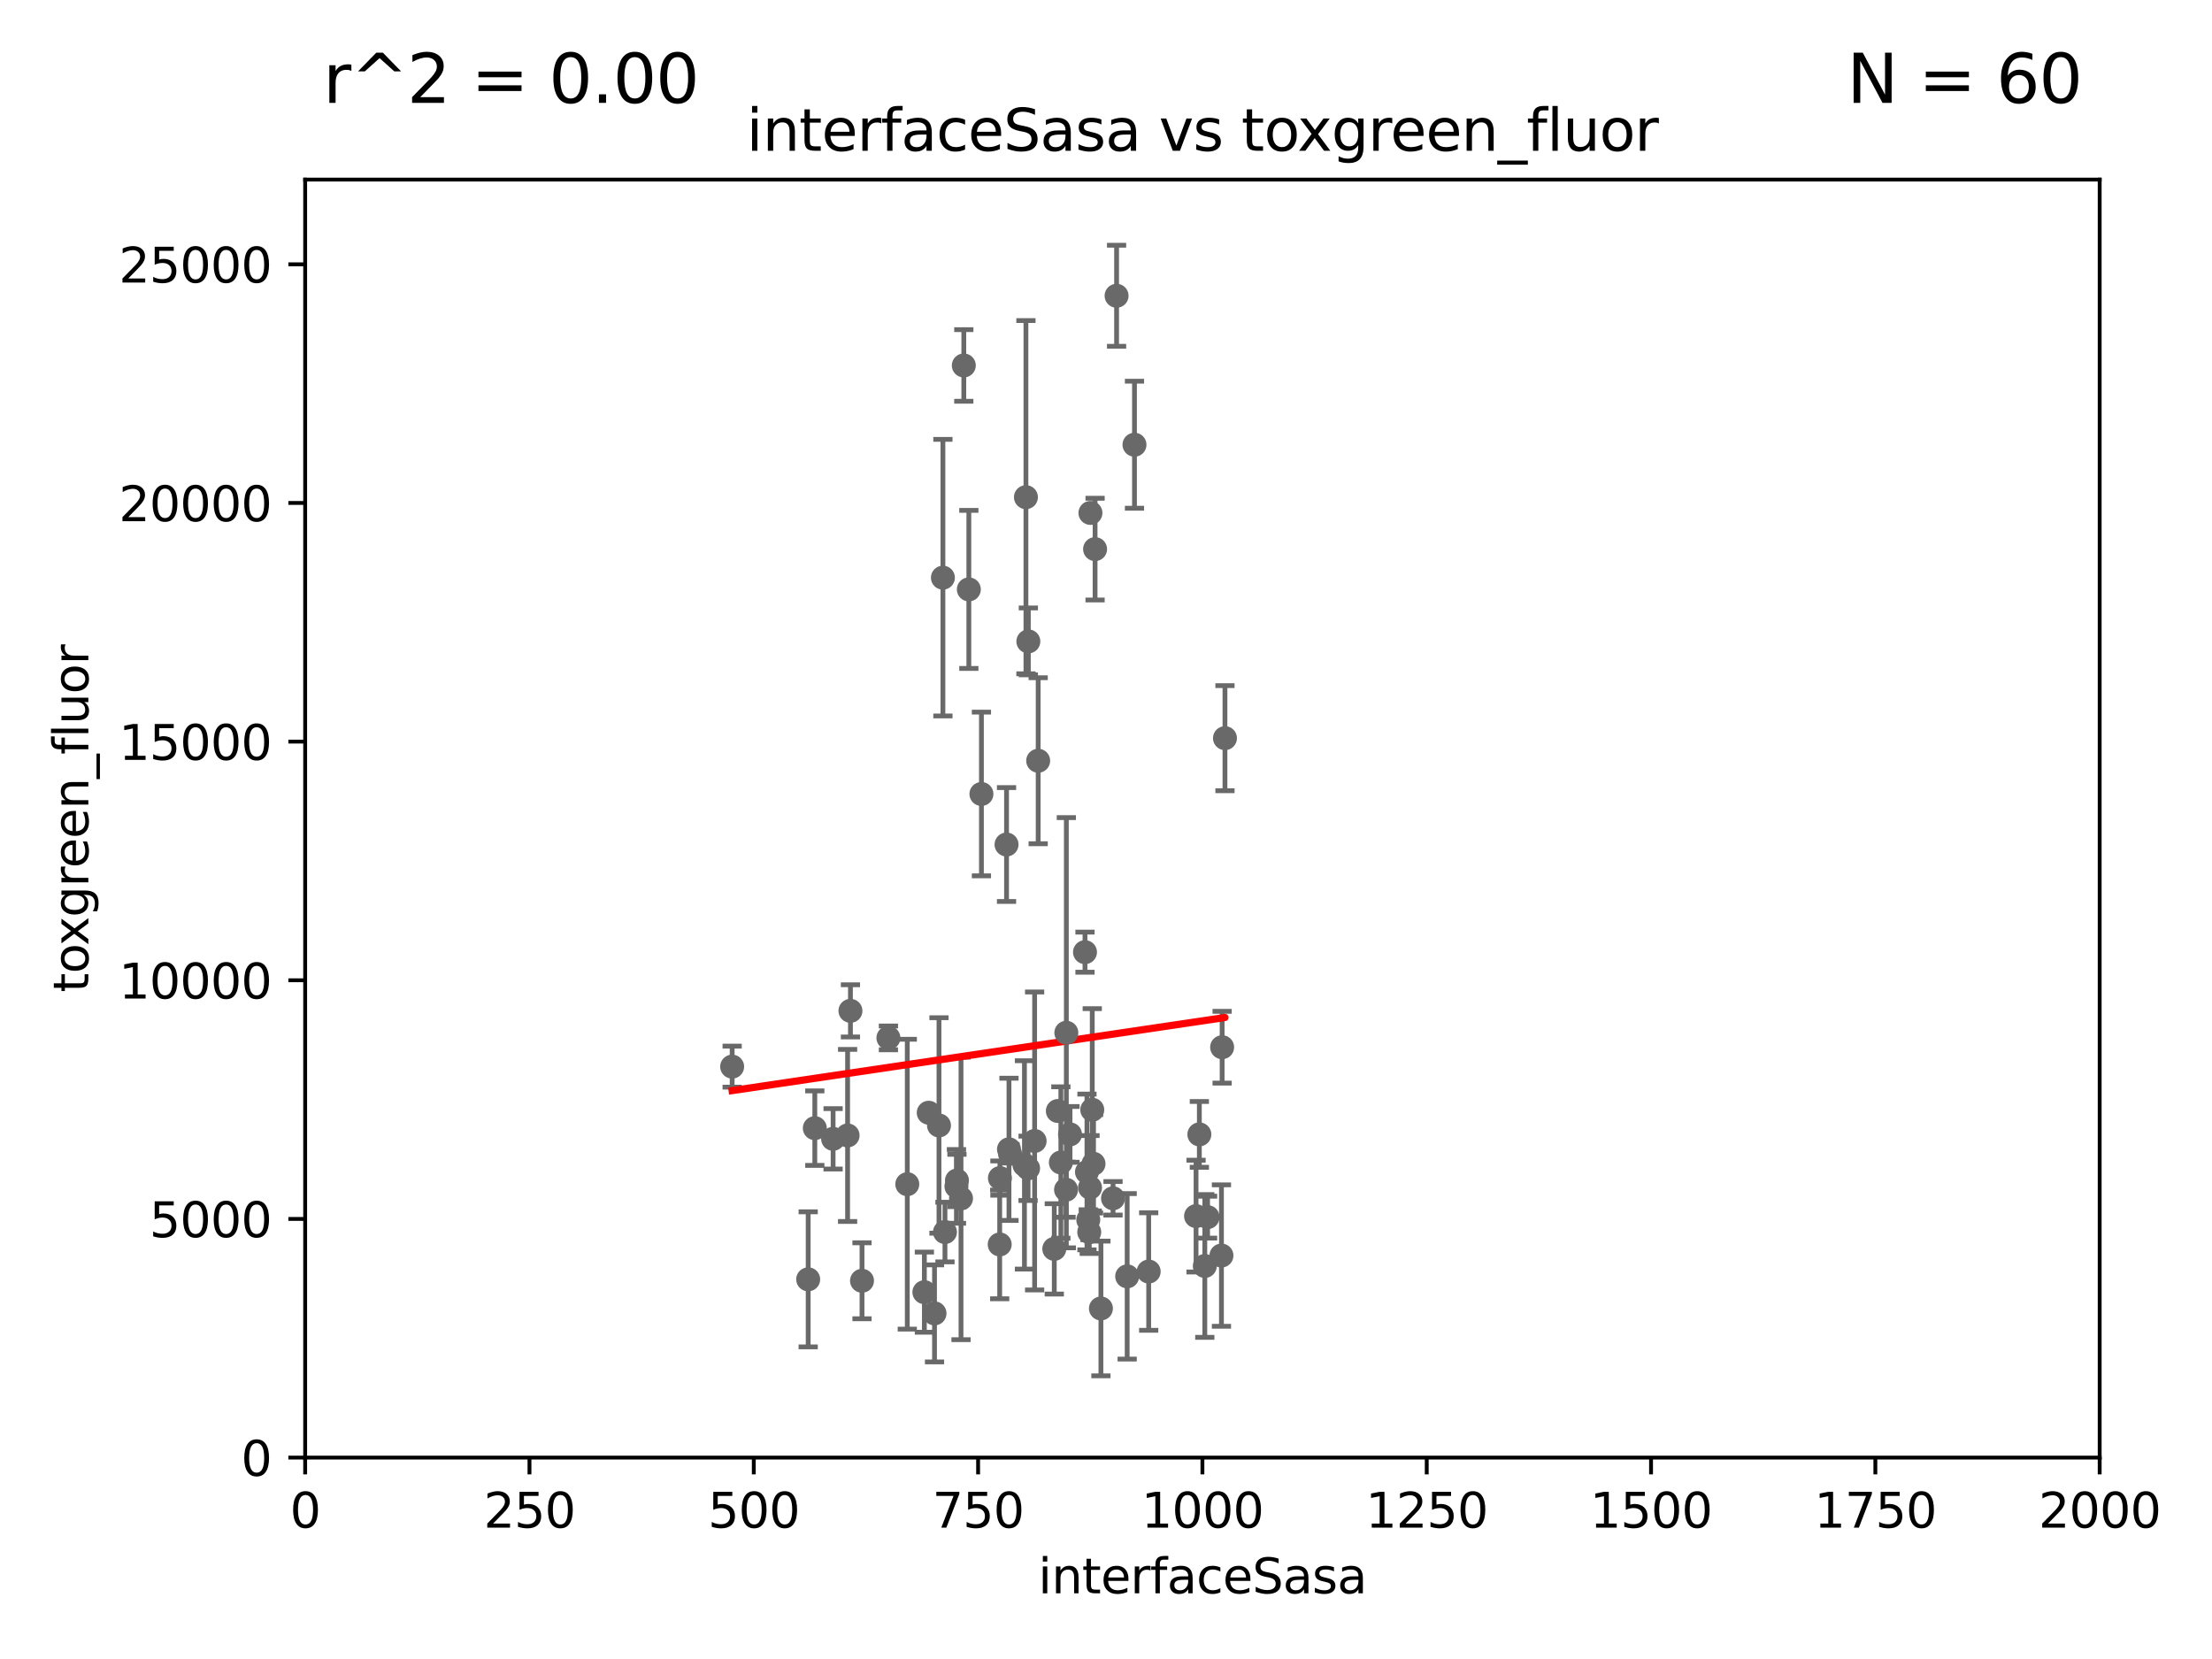 <?xml version="1.0" encoding="utf-8" standalone="no"?>
<!DOCTYPE svg PUBLIC "-//W3C//DTD SVG 1.1//EN"
  "http://www.w3.org/Graphics/SVG/1.1/DTD/svg11.dtd">
<svg xmlns:xlink="http://www.w3.org/1999/xlink" width="460.8pt" height="345.6pt" viewBox="0 0 460.8 345.6" xmlns="http://www.w3.org/2000/svg" version="1.1">
 <defs>
  <style type="text/css">*{stroke-linejoin: round; stroke-linecap: butt}</style>
 </defs>
 <g id="figure_1">
  <g id="patch_1">
   <path d="M 0 345.6 
L 460.8 345.6 
L 460.8 0 
L 0 0 
z
" style="fill: #ffffff"/>
  </g>
  <g id="axes_1">
   <g id="patch_2">
    <path d="M 63.571 303.64 
L 437.4 303.64 
L 437.4 37.411 
L 63.571 37.411 
z
" style="fill: #ffffff"/>
   </g>
   <g id="PathCollection_1">
    <defs>
     <path id="m89ceeea170" d="M 0 1.118 
C 0.297 1.118 0.581 1 0.791 0.791 
C 1 0.581 1.118 0.297 1.118 0 
C 1.118 -0.297 1 -0.581 0.791 -0.791 
C 0.581 -1 0.297 -1.118 0 -1.118 
C -0.297 -1.118 -0.581 -1 -0.791 -0.791 
C -1 -0.581 -1.118 -0.297 -1.118 0 
C -1.118 0.297 -1 0.581 -0.791 0.791 
C -0.581 1 -0.297 1.118 0 1.118 
z
" style="stroke: #696969"/>
    </defs>
    <g clip-path="url(#p4c852dc4a6)">
     <use xlink:href="#m89ceeea170" x="152.52" y="222.2" style="fill: #696969; stroke: #696969"/>
     <use xlink:href="#m89ceeea170" x="239.293" y="264.885" style="fill: #696969; stroke: #696969"/>
     <use xlink:href="#m89ceeea170" x="222.138" y="215.137" style="fill: #696969; stroke: #696969"/>
     <use xlink:href="#m89ceeea170" x="254.592" y="218.154" style="fill: #696969; stroke: #696969"/>
     <use xlink:href="#m89ceeea170" x="227.159" y="106.852" style="fill: #696969; stroke: #696969"/>
     <use xlink:href="#m89ceeea170" x="193.469" y="231.803" style="fill: #696969; stroke: #696969"/>
     <use xlink:href="#m89ceeea170" x="227.071" y="247.408" style="fill: #696969; stroke: #696969"/>
     <use xlink:href="#m89ceeea170" x="220.998" y="242.167" style="fill: #696969; stroke: #696969"/>
     <use xlink:href="#m89ceeea170" x="213.413" y="242.669" style="fill: #696969; stroke: #696969"/>
     <use xlink:href="#m89ceeea170" x="219.626" y="260.164" style="fill: #696969; stroke: #696969"/>
     <use xlink:href="#m89ceeea170" x="208.256" y="259.238" style="fill: #696969; stroke: #696969"/>
     <use xlink:href="#m89ceeea170" x="177.163" y="210.576" style="fill: #696969; stroke: #696969"/>
     <use xlink:href="#m89ceeea170" x="234.811" y="265.885" style="fill: #696969; stroke: #696969"/>
     <use xlink:href="#m89ceeea170" x="209.68" y="175.929" style="fill: #696969; stroke: #696969"/>
     <use xlink:href="#m89ceeea170" x="200.779" y="76.132" style="fill: #696969; stroke: #696969"/>
     <use xlink:href="#m89ceeea170" x="226.91" y="256.676" style="fill: #696969; stroke: #696969"/>
     <use xlink:href="#m89ceeea170" x="196.426" y="120.338" style="fill: #696969; stroke: #696969"/>
     <use xlink:href="#m89ceeea170" x="228.125" y="114.39" style="fill: #696969; stroke: #696969"/>
     <use xlink:href="#m89ceeea170" x="227.8" y="242.44" style="fill: #696969; stroke: #696969"/>
     <use xlink:href="#m89ceeea170" x="251.562" y="253.552" style="fill: #696969; stroke: #696969"/>
     <use xlink:href="#m89ceeea170" x="226.435" y="244.141" style="fill: #696969; stroke: #696969"/>
     <use xlink:href="#m89ceeea170" x="255.183" y="153.772" style="fill: #696969; stroke: #696969"/>
     <use xlink:href="#m89ceeea170" x="215.531" y="237.685" style="fill: #696969; stroke: #696969"/>
     <use xlink:href="#m89ceeea170" x="210.404" y="240.34" style="fill: #696969; stroke: #696969"/>
     <use xlink:href="#m89ceeea170" x="214.224" y="133.613" style="fill: #696969; stroke: #696969"/>
     <use xlink:href="#m89ceeea170" x="201.828" y="122.782" style="fill: #696969; stroke: #696969"/>
     <use xlink:href="#m89ceeea170" x="229.342" y="272.577" style="fill: #696969; stroke: #696969"/>
     <use xlink:href="#m89ceeea170" x="249.848" y="236.314" style="fill: #696969; stroke: #696969"/>
     <use xlink:href="#m89ceeea170" x="222.078" y="247.837" style="fill: #696969; stroke: #696969"/>
     <use xlink:href="#m89ceeea170" x="169.74" y="235.015" style="fill: #696969; stroke: #696969"/>
     <use xlink:href="#m89ceeea170" x="231.865" y="249.627" style="fill: #696969; stroke: #696969"/>
     <use xlink:href="#m89ceeea170" x="254.45" y="261.556" style="fill: #696969; stroke: #696969"/>
     <use xlink:href="#m89ceeea170" x="222.903" y="236.311" style="fill: #696969; stroke: #696969"/>
     <use xlink:href="#m89ceeea170" x="249.159" y="253.334" style="fill: #696969; stroke: #696969"/>
     <use xlink:href="#m89ceeea170" x="176.57" y="236.534" style="fill: #696969; stroke: #696969"/>
     <use xlink:href="#m89ceeea170" x="173.55" y="237.238" style="fill: #696969; stroke: #696969"/>
     <use xlink:href="#m89ceeea170" x="208.303" y="245.413" style="fill: #696969; stroke: #696969"/>
     <use xlink:href="#m89ceeea170" x="168.359" y="266.51" style="fill: #696969; stroke: #696969"/>
     <use xlink:href="#m89ceeea170" x="214.168" y="243.381" style="fill: #696969; stroke: #696969"/>
     <use xlink:href="#m89ceeea170" x="195.608" y="234.451" style="fill: #696969; stroke: #696969"/>
     <use xlink:href="#m89ceeea170" x="179.572" y="266.809" style="fill: #696969; stroke: #696969"/>
     <use xlink:href="#m89ceeea170" x="210.189" y="239.425" style="fill: #696969; stroke: #696969"/>
     <use xlink:href="#m89ceeea170" x="192.565" y="269.184" style="fill: #696969; stroke: #696969"/>
     <use xlink:href="#m89ceeea170" x="236.334" y="92.644" style="fill: #696969; stroke: #696969"/>
     <use xlink:href="#m89ceeea170" x="199.351" y="245.92" style="fill: #696969; stroke: #696969"/>
     <use xlink:href="#m89ceeea170" x="250.983" y="263.725" style="fill: #696969; stroke: #696969"/>
     <use xlink:href="#m89ceeea170" x="194.677" y="273.604" style="fill: #696969; stroke: #696969"/>
     <use xlink:href="#m89ceeea170" x="196.854" y="256.66" style="fill: #696969; stroke: #696969"/>
     <use xlink:href="#m89ceeea170" x="189.004" y="246.69" style="fill: #696969; stroke: #696969"/>
     <use xlink:href="#m89ceeea170" x="185.073" y="216.213" style="fill: #696969; stroke: #696969"/>
     <use xlink:href="#m89ceeea170" x="216.271" y="158.477" style="fill: #696969; stroke: #696969"/>
     <use xlink:href="#m89ceeea170" x="226.708" y="254.118" style="fill: #696969; stroke: #696969"/>
     <use xlink:href="#m89ceeea170" x="199.245" y="247.146" style="fill: #696969; stroke: #696969"/>
     <use xlink:href="#m89ceeea170" x="226.024" y="198.352" style="fill: #696969; stroke: #696969"/>
     <use xlink:href="#m89ceeea170" x="213.721" y="103.572" style="fill: #696969; stroke: #696969"/>
     <use xlink:href="#m89ceeea170" x="204.449" y="165.402" style="fill: #696969; stroke: #696969"/>
     <use xlink:href="#m89ceeea170" x="200.196" y="249.657" style="fill: #696969; stroke: #696969"/>
     <use xlink:href="#m89ceeea170" x="227.536" y="231.188" style="fill: #696969; stroke: #696969"/>
     <use xlink:href="#m89ceeea170" x="232.604" y="61.614" style="fill: #696969; stroke: #696969"/>
     <use xlink:href="#m89ceeea170" x="220.368" y="231.439" style="fill: #696969; stroke: #696969"/>
    </g>
   </g>
   <g id="matplotlib.axis_1">
    <g id="xtick_1">
     <g id="line2d_1">
      <defs>
       <path id="m1e06496ee3" d="M 0 0 
L 0 3.5 
" style="stroke: #000000; stroke-width: 0.8"/>
      </defs>
      <g>
       <use xlink:href="#m1e06496ee3" x="63.571" y="303.64" style="stroke: #000000; stroke-width: 0.8"/>
      </g>
     </g>
     <g id="text_1">
      <!-- 0 -->
      <g transform="translate(60.39 318.238)scale(0.1 -0.1)">
       <defs>
        <path id="DejaVuSans-30" d="M 2034 4250 
Q 1547 4250 1301 3770 
Q 1056 3291 1056 2328 
Q 1056 1369 1301 889 
Q 1547 409 2034 409 
Q 2525 409 2770 889 
Q 3016 1369 3016 2328 
Q 3016 3291 2770 3770 
Q 2525 4250 2034 4250 
z
M 2034 4750 
Q 2819 4750 3233 4129 
Q 3647 3509 3647 2328 
Q 3647 1150 3233 529 
Q 2819 -91 2034 -91 
Q 1250 -91 836 529 
Q 422 1150 422 2328 
Q 422 3509 836 4129 
Q 1250 4750 2034 4750 
z
" transform="scale(0.016)"/>
       </defs>
       <use xlink:href="#DejaVuSans-30"/>
      </g>
     </g>
    </g>
    <g id="xtick_2">
     <g id="line2d_2">
      <g>
       <use xlink:href="#m1e06496ee3" x="110.3" y="303.64" style="stroke: #000000; stroke-width: 0.8"/>
      </g>
     </g>
     <g id="text_2">
      <!-- 250 -->
      <g transform="translate(100.756 318.238)scale(0.1 -0.1)">
       <defs>
        <path id="DejaVuSans-32" d="M 1228 531 
L 3431 531 
L 3431 0 
L 469 0 
L 469 531 
Q 828 903 1448 1529 
Q 2069 2156 2228 2338 
Q 2531 2678 2651 2914 
Q 2772 3150 2772 3378 
Q 2772 3750 2511 3984 
Q 2250 4219 1831 4219 
Q 1534 4219 1204 4116 
Q 875 4013 500 3803 
L 500 4441 
Q 881 4594 1212 4672 
Q 1544 4750 1819 4750 
Q 2544 4750 2975 4387 
Q 3406 4025 3406 3419 
Q 3406 3131 3298 2873 
Q 3191 2616 2906 2266 
Q 2828 2175 2409 1742 
Q 1991 1309 1228 531 
z
" transform="scale(0.016)"/>
        <path id="DejaVuSans-35" d="M 691 4666 
L 3169 4666 
L 3169 4134 
L 1269 4134 
L 1269 2991 
Q 1406 3038 1543 3061 
Q 1681 3084 1819 3084 
Q 2600 3084 3056 2656 
Q 3513 2228 3513 1497 
Q 3513 744 3044 326 
Q 2575 -91 1722 -91 
Q 1428 -91 1123 -41 
Q 819 9 494 109 
L 494 744 
Q 775 591 1075 516 
Q 1375 441 1709 441 
Q 2250 441 2565 725 
Q 2881 1009 2881 1497 
Q 2881 1984 2565 2268 
Q 2250 2553 1709 2553 
Q 1456 2553 1204 2497 
Q 953 2441 691 2322 
L 691 4666 
z
" transform="scale(0.016)"/>
       </defs>
       <use xlink:href="#DejaVuSans-32"/>
       <use xlink:href="#DejaVuSans-35" x="63.623"/>
       <use xlink:href="#DejaVuSans-30" x="127.246"/>
      </g>
     </g>
    </g>
    <g id="xtick_3">
     <g id="line2d_3">
      <g>
       <use xlink:href="#m1e06496ee3" x="157.028" y="303.64" style="stroke: #000000; stroke-width: 0.8"/>
      </g>
     </g>
     <g id="text_3">
      <!-- 500 -->
      <g transform="translate(147.485 318.238)scale(0.1 -0.1)">
       <use xlink:href="#DejaVuSans-35"/>
       <use xlink:href="#DejaVuSans-30" x="63.623"/>
       <use xlink:href="#DejaVuSans-30" x="127.246"/>
      </g>
     </g>
    </g>
    <g id="xtick_4">
     <g id="line2d_4">
      <g>
       <use xlink:href="#m1e06496ee3" x="203.757" y="303.64" style="stroke: #000000; stroke-width: 0.8"/>
      </g>
     </g>
     <g id="text_4">
      <!-- 750 -->
      <g transform="translate(194.213 318.238)scale(0.1 -0.1)">
       <defs>
        <path id="DejaVuSans-37" d="M 525 4666 
L 3525 4666 
L 3525 4397 
L 1831 0 
L 1172 0 
L 2766 4134 
L 525 4134 
L 525 4666 
z
" transform="scale(0.016)"/>
       </defs>
       <use xlink:href="#DejaVuSans-37"/>
       <use xlink:href="#DejaVuSans-35" x="63.623"/>
       <use xlink:href="#DejaVuSans-30" x="127.246"/>
      </g>
     </g>
    </g>
    <g id="xtick_5">
     <g id="line2d_5">
      <g>
       <use xlink:href="#m1e06496ee3" x="250.486" y="303.64" style="stroke: #000000; stroke-width: 0.8"/>
      </g>
     </g>
     <g id="text_5">
      <!-- 1000 -->
      <g transform="translate(237.761 318.238)scale(0.1 -0.1)">
       <defs>
        <path id="DejaVuSans-31" d="M 794 531 
L 1825 531 
L 1825 4091 
L 703 3866 
L 703 4441 
L 1819 4666 
L 2450 4666 
L 2450 531 
L 3481 531 
L 3481 0 
L 794 0 
L 794 531 
z
" transform="scale(0.016)"/>
       </defs>
       <use xlink:href="#DejaVuSans-31"/>
       <use xlink:href="#DejaVuSans-30" x="63.623"/>
       <use xlink:href="#DejaVuSans-30" x="127.246"/>
       <use xlink:href="#DejaVuSans-30" x="190.869"/>
      </g>
     </g>
    </g>
    <g id="xtick_6">
     <g id="line2d_6">
      <g>
       <use xlink:href="#m1e06496ee3" x="297.214" y="303.64" style="stroke: #000000; stroke-width: 0.8"/>
      </g>
     </g>
     <g id="text_6">
      <!-- 1250 -->
      <g transform="translate(284.489 318.238)scale(0.1 -0.1)">
       <use xlink:href="#DejaVuSans-31"/>
       <use xlink:href="#DejaVuSans-32" x="63.623"/>
       <use xlink:href="#DejaVuSans-35" x="127.246"/>
       <use xlink:href="#DejaVuSans-30" x="190.869"/>
      </g>
     </g>
    </g>
    <g id="xtick_7">
     <g id="line2d_7">
      <g>
       <use xlink:href="#m1e06496ee3" x="343.943" y="303.64" style="stroke: #000000; stroke-width: 0.8"/>
      </g>
     </g>
     <g id="text_7">
      <!-- 1500 -->
      <g transform="translate(331.218 318.238)scale(0.1 -0.1)">
       <use xlink:href="#DejaVuSans-31"/>
       <use xlink:href="#DejaVuSans-35" x="63.623"/>
       <use xlink:href="#DejaVuSans-30" x="127.246"/>
       <use xlink:href="#DejaVuSans-30" x="190.869"/>
      </g>
     </g>
    </g>
    <g id="xtick_8">
     <g id="line2d_8">
      <g>
       <use xlink:href="#m1e06496ee3" x="390.671" y="303.64" style="stroke: #000000; stroke-width: 0.8"/>
      </g>
     </g>
     <g id="text_8">
      <!-- 1750 -->
      <g transform="translate(377.946 318.238)scale(0.1 -0.1)">
       <use xlink:href="#DejaVuSans-31"/>
       <use xlink:href="#DejaVuSans-37" x="63.623"/>
       <use xlink:href="#DejaVuSans-35" x="127.246"/>
       <use xlink:href="#DejaVuSans-30" x="190.869"/>
      </g>
     </g>
    </g>
    <g id="xtick_9">
     <g id="line2d_9">
      <g>
       <use xlink:href="#m1e06496ee3" x="437.4" y="303.64" style="stroke: #000000; stroke-width: 0.8"/>
      </g>
     </g>
     <g id="text_9">
      <!-- 2000 -->
      <g transform="translate(424.675 318.238)scale(0.1 -0.1)">
       <use xlink:href="#DejaVuSans-32"/>
       <use xlink:href="#DejaVuSans-30" x="63.623"/>
       <use xlink:href="#DejaVuSans-30" x="127.246"/>
       <use xlink:href="#DejaVuSans-30" x="190.869"/>
      </g>
     </g>
    </g>
    <g id="text_10">
     <!-- interfaceSasa -->
     <g transform="translate(216.279 331.917)scale(0.1 -0.1)">
      <defs>
       <path id="DejaVuSans-69" d="M 603 3500 
L 1178 3500 
L 1178 0 
L 603 0 
L 603 3500 
z
M 603 4863 
L 1178 4863 
L 1178 4134 
L 603 4134 
L 603 4863 
z
" transform="scale(0.016)"/>
       <path id="DejaVuSans-6e" d="M 3513 2113 
L 3513 0 
L 2938 0 
L 2938 2094 
Q 2938 2591 2744 2837 
Q 2550 3084 2163 3084 
Q 1697 3084 1428 2787 
Q 1159 2491 1159 1978 
L 1159 0 
L 581 0 
L 581 3500 
L 1159 3500 
L 1159 2956 
Q 1366 3272 1645 3428 
Q 1925 3584 2291 3584 
Q 2894 3584 3203 3211 
Q 3513 2838 3513 2113 
z
" transform="scale(0.016)"/>
       <path id="DejaVuSans-74" d="M 1172 4494 
L 1172 3500 
L 2356 3500 
L 2356 3053 
L 1172 3053 
L 1172 1153 
Q 1172 725 1289 603 
Q 1406 481 1766 481 
L 2356 481 
L 2356 0 
L 1766 0 
Q 1100 0 847 248 
Q 594 497 594 1153 
L 594 3053 
L 172 3053 
L 172 3500 
L 594 3500 
L 594 4494 
L 1172 4494 
z
" transform="scale(0.016)"/>
       <path id="DejaVuSans-65" d="M 3597 1894 
L 3597 1613 
L 953 1613 
Q 991 1019 1311 708 
Q 1631 397 2203 397 
Q 2534 397 2845 478 
Q 3156 559 3463 722 
L 3463 178 
Q 3153 47 2828 -22 
Q 2503 -91 2169 -91 
Q 1331 -91 842 396 
Q 353 884 353 1716 
Q 353 2575 817 3079 
Q 1281 3584 2069 3584 
Q 2775 3584 3186 3129 
Q 3597 2675 3597 1894 
z
M 3022 2063 
Q 3016 2534 2758 2815 
Q 2500 3097 2075 3097 
Q 1594 3097 1305 2825 
Q 1016 2553 972 2059 
L 3022 2063 
z
" transform="scale(0.016)"/>
       <path id="DejaVuSans-72" d="M 2631 2963 
Q 2534 3019 2420 3045 
Q 2306 3072 2169 3072 
Q 1681 3072 1420 2755 
Q 1159 2438 1159 1844 
L 1159 0 
L 581 0 
L 581 3500 
L 1159 3500 
L 1159 2956 
Q 1341 3275 1631 3429 
Q 1922 3584 2338 3584 
Q 2397 3584 2469 3576 
Q 2541 3569 2628 3553 
L 2631 2963 
z
" transform="scale(0.016)"/>
       <path id="DejaVuSans-66" d="M 2375 4863 
L 2375 4384 
L 1825 4384 
Q 1516 4384 1395 4259 
Q 1275 4134 1275 3809 
L 1275 3500 
L 2222 3500 
L 2222 3053 
L 1275 3053 
L 1275 0 
L 697 0 
L 697 3053 
L 147 3053 
L 147 3500 
L 697 3500 
L 697 3744 
Q 697 4328 969 4595 
Q 1241 4863 1831 4863 
L 2375 4863 
z
" transform="scale(0.016)"/>
       <path id="DejaVuSans-61" d="M 2194 1759 
Q 1497 1759 1228 1600 
Q 959 1441 959 1056 
Q 959 750 1161 570 
Q 1363 391 1709 391 
Q 2188 391 2477 730 
Q 2766 1069 2766 1631 
L 2766 1759 
L 2194 1759 
z
M 3341 1997 
L 3341 0 
L 2766 0 
L 2766 531 
Q 2569 213 2275 61 
Q 1981 -91 1556 -91 
Q 1019 -91 701 211 
Q 384 513 384 1019 
Q 384 1609 779 1909 
Q 1175 2209 1959 2209 
L 2766 2209 
L 2766 2266 
Q 2766 2663 2505 2880 
Q 2244 3097 1772 3097 
Q 1472 3097 1187 3025 
Q 903 2953 641 2809 
L 641 3341 
Q 956 3463 1253 3523 
Q 1550 3584 1831 3584 
Q 2591 3584 2966 3190 
Q 3341 2797 3341 1997 
z
" transform="scale(0.016)"/>
       <path id="DejaVuSans-63" d="M 3122 3366 
L 3122 2828 
Q 2878 2963 2633 3030 
Q 2388 3097 2138 3097 
Q 1578 3097 1268 2742 
Q 959 2388 959 1747 
Q 959 1106 1268 751 
Q 1578 397 2138 397 
Q 2388 397 2633 464 
Q 2878 531 3122 666 
L 3122 134 
Q 2881 22 2623 -34 
Q 2366 -91 2075 -91 
Q 1284 -91 818 406 
Q 353 903 353 1747 
Q 353 2603 823 3093 
Q 1294 3584 2113 3584 
Q 2378 3584 2631 3529 
Q 2884 3475 3122 3366 
z
" transform="scale(0.016)"/>
       <path id="DejaVuSans-53" d="M 3425 4513 
L 3425 3897 
Q 3066 4069 2747 4153 
Q 2428 4238 2131 4238 
Q 1616 4238 1336 4038 
Q 1056 3838 1056 3469 
Q 1056 3159 1242 3001 
Q 1428 2844 1947 2747 
L 2328 2669 
Q 3034 2534 3370 2195 
Q 3706 1856 3706 1288 
Q 3706 609 3251 259 
Q 2797 -91 1919 -91 
Q 1588 -91 1214 -16 
Q 841 59 441 206 
L 441 856 
Q 825 641 1194 531 
Q 1563 422 1919 422 
Q 2459 422 2753 634 
Q 3047 847 3047 1241 
Q 3047 1584 2836 1778 
Q 2625 1972 2144 2069 
L 1759 2144 
Q 1053 2284 737 2584 
Q 422 2884 422 3419 
Q 422 4038 858 4394 
Q 1294 4750 2059 4750 
Q 2388 4750 2728 4690 
Q 3069 4631 3425 4513 
z
" transform="scale(0.016)"/>
       <path id="DejaVuSans-73" d="M 2834 3397 
L 2834 2853 
Q 2591 2978 2328 3040 
Q 2066 3103 1784 3103 
Q 1356 3103 1142 2972 
Q 928 2841 928 2578 
Q 928 2378 1081 2264 
Q 1234 2150 1697 2047 
L 1894 2003 
Q 2506 1872 2764 1633 
Q 3022 1394 3022 966 
Q 3022 478 2636 193 
Q 2250 -91 1575 -91 
Q 1294 -91 989 -36 
Q 684 19 347 128 
L 347 722 
Q 666 556 975 473 
Q 1284 391 1588 391 
Q 1994 391 2212 530 
Q 2431 669 2431 922 
Q 2431 1156 2273 1281 
Q 2116 1406 1581 1522 
L 1381 1569 
Q 847 1681 609 1914 
Q 372 2147 372 2553 
Q 372 3047 722 3315 
Q 1072 3584 1716 3584 
Q 2034 3584 2315 3537 
Q 2597 3491 2834 3397 
z
" transform="scale(0.016)"/>
      </defs>
      <use xlink:href="#DejaVuSans-69"/>
      <use xlink:href="#DejaVuSans-6e" x="27.783"/>
      <use xlink:href="#DejaVuSans-74" x="91.162"/>
      <use xlink:href="#DejaVuSans-65" x="130.371"/>
      <use xlink:href="#DejaVuSans-72" x="191.895"/>
      <use xlink:href="#DejaVuSans-66" x="233.008"/>
      <use xlink:href="#DejaVuSans-61" x="268.213"/>
      <use xlink:href="#DejaVuSans-63" x="329.492"/>
      <use xlink:href="#DejaVuSans-65" x="384.473"/>
      <use xlink:href="#DejaVuSans-53" x="445.996"/>
      <use xlink:href="#DejaVuSans-61" x="509.473"/>
      <use xlink:href="#DejaVuSans-73" x="570.752"/>
      <use xlink:href="#DejaVuSans-61" x="622.852"/>
     </g>
    </g>
   </g>
   <g id="matplotlib.axis_2">
    <g id="ytick_1">
     <g id="line2d_10">
      <defs>
       <path id="m93057233e5" d="M 0 0 
L -3.5 0 
" style="stroke: #000000; stroke-width: 0.8"/>
      </defs>
      <g>
       <use xlink:href="#m93057233e5" x="63.571" y="303.64" style="stroke: #000000; stroke-width: 0.8"/>
      </g>
     </g>
     <g id="text_11">
      <!-- 0 -->
      <g transform="translate(50.209 307.439)scale(0.1 -0.1)">
       <use xlink:href="#DejaVuSans-30"/>
      </g>
     </g>
    </g>
    <g id="ytick_2">
     <g id="line2d_11">
      <g>
       <use xlink:href="#m93057233e5" x="63.571" y="253.925" style="stroke: #000000; stroke-width: 0.8"/>
      </g>
     </g>
     <g id="text_12">
      <!-- 5000 -->
      <g transform="translate(31.121 257.724)scale(0.1 -0.1)">
       <use xlink:href="#DejaVuSans-35"/>
       <use xlink:href="#DejaVuSans-30" x="63.623"/>
       <use xlink:href="#DejaVuSans-30" x="127.246"/>
       <use xlink:href="#DejaVuSans-30" x="190.869"/>
      </g>
     </g>
    </g>
    <g id="ytick_3">
     <g id="line2d_12">
      <g>
       <use xlink:href="#m93057233e5" x="63.571" y="204.209" style="stroke: #000000; stroke-width: 0.8"/>
      </g>
     </g>
     <g id="text_13">
      <!-- 10000 -->
      <g transform="translate(24.759 208.009)scale(0.1 -0.1)">
       <use xlink:href="#DejaVuSans-31"/>
       <use xlink:href="#DejaVuSans-30" x="63.623"/>
       <use xlink:href="#DejaVuSans-30" x="127.246"/>
       <use xlink:href="#DejaVuSans-30" x="190.869"/>
       <use xlink:href="#DejaVuSans-30" x="254.492"/>
      </g>
     </g>
    </g>
    <g id="ytick_4">
     <g id="line2d_13">
      <g>
       <use xlink:href="#m93057233e5" x="63.571" y="154.494" style="stroke: #000000; stroke-width: 0.8"/>
      </g>
     </g>
     <g id="text_14">
      <!-- 15000 -->
      <g transform="translate(24.759 158.293)scale(0.1 -0.1)">
       <use xlink:href="#DejaVuSans-31"/>
       <use xlink:href="#DejaVuSans-35" x="63.623"/>
       <use xlink:href="#DejaVuSans-30" x="127.246"/>
       <use xlink:href="#DejaVuSans-30" x="190.869"/>
       <use xlink:href="#DejaVuSans-30" x="254.492"/>
      </g>
     </g>
    </g>
    <g id="ytick_5">
     <g id="line2d_14">
      <g>
       <use xlink:href="#m93057233e5" x="63.571" y="104.779" style="stroke: #000000; stroke-width: 0.8"/>
      </g>
     </g>
     <g id="text_15">
      <!-- 20000 -->
      <g transform="translate(24.759 108.578)scale(0.1 -0.1)">
       <use xlink:href="#DejaVuSans-32"/>
       <use xlink:href="#DejaVuSans-30" x="63.623"/>
       <use xlink:href="#DejaVuSans-30" x="127.246"/>
       <use xlink:href="#DejaVuSans-30" x="190.869"/>
       <use xlink:href="#DejaVuSans-30" x="254.492"/>
      </g>
     </g>
    </g>
    <g id="ytick_6">
     <g id="line2d_15">
      <g>
       <use xlink:href="#m93057233e5" x="63.571" y="55.063" style="stroke: #000000; stroke-width: 0.8"/>
      </g>
     </g>
     <g id="text_16">
      <!-- 25000 -->
      <g transform="translate(24.759 58.862)scale(0.1 -0.1)">
       <use xlink:href="#DejaVuSans-32"/>
       <use xlink:href="#DejaVuSans-35" x="63.623"/>
       <use xlink:href="#DejaVuSans-30" x="127.246"/>
       <use xlink:href="#DejaVuSans-30" x="190.869"/>
       <use xlink:href="#DejaVuSans-30" x="254.492"/>
      </g>
     </g>
    </g>
    <g id="text_17">
     <!-- toxgreen_fluor -->
     <g transform="translate(18.401 206.72)rotate(-90)scale(0.1 -0.1)">
      <defs>
       <path id="DejaVuSans-6f" d="M 1959 3097 
Q 1497 3097 1228 2736 
Q 959 2375 959 1747 
Q 959 1119 1226 758 
Q 1494 397 1959 397 
Q 2419 397 2687 759 
Q 2956 1122 2956 1747 
Q 2956 2369 2687 2733 
Q 2419 3097 1959 3097 
z
M 1959 3584 
Q 2709 3584 3137 3096 
Q 3566 2609 3566 1747 
Q 3566 888 3137 398 
Q 2709 -91 1959 -91 
Q 1206 -91 779 398 
Q 353 888 353 1747 
Q 353 2609 779 3096 
Q 1206 3584 1959 3584 
z
" transform="scale(0.016)"/>
       <path id="DejaVuSans-78" d="M 3513 3500 
L 2247 1797 
L 3578 0 
L 2900 0 
L 1881 1375 
L 863 0 
L 184 0 
L 1544 1831 
L 300 3500 
L 978 3500 
L 1906 2253 
L 2834 3500 
L 3513 3500 
z
" transform="scale(0.016)"/>
       <path id="DejaVuSans-67" d="M 2906 1791 
Q 2906 2416 2648 2759 
Q 2391 3103 1925 3103 
Q 1463 3103 1205 2759 
Q 947 2416 947 1791 
Q 947 1169 1205 825 
Q 1463 481 1925 481 
Q 2391 481 2648 825 
Q 2906 1169 2906 1791 
z
M 3481 434 
Q 3481 -459 3084 -895 
Q 2688 -1331 1869 -1331 
Q 1566 -1331 1297 -1286 
Q 1028 -1241 775 -1147 
L 775 -588 
Q 1028 -725 1275 -790 
Q 1522 -856 1778 -856 
Q 2344 -856 2625 -561 
Q 2906 -266 2906 331 
L 2906 616 
Q 2728 306 2450 153 
Q 2172 0 1784 0 
Q 1141 0 747 490 
Q 353 981 353 1791 
Q 353 2603 747 3093 
Q 1141 3584 1784 3584 
Q 2172 3584 2450 3431 
Q 2728 3278 2906 2969 
L 2906 3500 
L 3481 3500 
L 3481 434 
z
" transform="scale(0.016)"/>
       <path id="DejaVuSans-5f" d="M 3263 -1063 
L 3263 -1509 
L -63 -1509 
L -63 -1063 
L 3263 -1063 
z
" transform="scale(0.016)"/>
       <path id="DejaVuSans-6c" d="M 603 4863 
L 1178 4863 
L 1178 0 
L 603 0 
L 603 4863 
z
" transform="scale(0.016)"/>
       <path id="DejaVuSans-75" d="M 544 1381 
L 544 3500 
L 1119 3500 
L 1119 1403 
Q 1119 906 1312 657 
Q 1506 409 1894 409 
Q 2359 409 2629 706 
Q 2900 1003 2900 1516 
L 2900 3500 
L 3475 3500 
L 3475 0 
L 2900 0 
L 2900 538 
Q 2691 219 2414 64 
Q 2138 -91 1772 -91 
Q 1169 -91 856 284 
Q 544 659 544 1381 
z
M 1991 3584 
L 1991 3584 
z
" transform="scale(0.016)"/>
      </defs>
      <use xlink:href="#DejaVuSans-74"/>
      <use xlink:href="#DejaVuSans-6f" x="39.209"/>
      <use xlink:href="#DejaVuSans-78" x="97.266"/>
      <use xlink:href="#DejaVuSans-67" x="156.445"/>
      <use xlink:href="#DejaVuSans-72" x="219.922"/>
      <use xlink:href="#DejaVuSans-65" x="258.785"/>
      <use xlink:href="#DejaVuSans-65" x="320.309"/>
      <use xlink:href="#DejaVuSans-6e" x="381.832"/>
      <use xlink:href="#DejaVuSans-5f" x="445.211"/>
      <use xlink:href="#DejaVuSans-66" x="495.211"/>
      <use xlink:href="#DejaVuSans-6c" x="530.416"/>
      <use xlink:href="#DejaVuSans-75" x="558.199"/>
      <use xlink:href="#DejaVuSans-6f" x="621.578"/>
      <use xlink:href="#DejaVuSans-72" x="682.76"/>
     </g>
    </g>
   </g>
   <g id="LineCollection_1">
    <path d="M 152.52 226.471 
L 152.52 217.928 
" clip-path="url(#p4c852dc4a6)" style="fill: none; stroke: #696969"/>
    <path d="M 239.293 277.129 
L 239.293 252.641 
" clip-path="url(#p4c852dc4a6)" style="fill: none; stroke: #696969"/>
    <path d="M 222.138 259.95 
L 222.138 170.324 
" clip-path="url(#p4c852dc4a6)" style="fill: none; stroke: #696969"/>
    <path d="M 254.592 225.633 
L 254.592 210.676 
" clip-path="url(#p4c852dc4a6)" style="fill: none; stroke: #696969"/>
    <path d="M 227.159 107.531 
L 227.159 106.173 
" clip-path="url(#p4c852dc4a6)" style="fill: none; stroke: #696969"/>
    <path d="M 193.469 232.489 
L 193.469 231.117 
" clip-path="url(#p4c852dc4a6)" style="fill: none; stroke: #696969"/>
    <path d="M 227.071 258.256 
L 227.071 236.559 
" clip-path="url(#p4c852dc4a6)" style="fill: none; stroke: #696969"/>
    <path d="M 220.998 257.936 
L 220.998 226.398 
" clip-path="url(#p4c852dc4a6)" style="fill: none; stroke: #696969"/>
    <path d="M 213.413 264.372 
L 213.413 220.966 
" clip-path="url(#p4c852dc4a6)" style="fill: none; stroke: #696969"/>
    <path d="M 219.626 269.572 
L 219.626 250.756 
" clip-path="url(#p4c852dc4a6)" style="fill: none; stroke: #696969"/>
    <path d="M 208.256 270.556 
L 208.256 247.919 
" clip-path="url(#p4c852dc4a6)" style="fill: none; stroke: #696969"/>
    <path d="M 177.163 216.015 
L 177.163 205.138 
" clip-path="url(#p4c852dc4a6)" style="fill: none; stroke: #696969"/>
    <path d="M 234.811 283.124 
L 234.811 248.646 
" clip-path="url(#p4c852dc4a6)" style="fill: none; stroke: #696969"/>
    <path d="M 209.68 187.788 
L 209.68 164.07 
" clip-path="url(#p4c852dc4a6)" style="fill: none; stroke: #696969"/>
    <path d="M 200.779 83.593 
L 200.779 68.672 
" clip-path="url(#p4c852dc4a6)" style="fill: none; stroke: #696969"/>
    <path d="M 226.91 261.121 
L 226.91 252.231 
" clip-path="url(#p4c852dc4a6)" style="fill: none; stroke: #696969"/>
    <path d="M 196.426 149.148 
L 196.426 91.528 
" clip-path="url(#p4c852dc4a6)" style="fill: none; stroke: #696969"/>
    <path d="M 228.125 124.986 
L 228.125 103.795 
" clip-path="url(#p4c852dc4a6)" style="fill: none; stroke: #696969"/>
    <path d="M 227.8 252.692 
L 227.8 232.189 
" clip-path="url(#p4c852dc4a6)" style="fill: none; stroke: #696969"/>
    <path d="M 251.562 257.916 
L 251.562 249.188 
" clip-path="url(#p4c852dc4a6)" style="fill: none; stroke: #696969"/>
    <path d="M 226.435 260.365 
L 226.435 227.916 
" clip-path="url(#p4c852dc4a6)" style="fill: none; stroke: #696969"/>
    <path d="M 255.183 164.719 
L 255.183 142.826 
" clip-path="url(#p4c852dc4a6)" style="fill: none; stroke: #696969"/>
    <path d="M 215.531 268.723 
L 215.531 206.647 
" clip-path="url(#p4c852dc4a6)" style="fill: none; stroke: #696969"/>
    <path d="M 210.404 242.273 
L 210.404 238.408 
" clip-path="url(#p4c852dc4a6)" style="fill: none; stroke: #696969"/>
    <path d="M 214.224 140.578 
L 214.224 126.648 
" clip-path="url(#p4c852dc4a6)" style="fill: none; stroke: #696969"/>
    <path d="M 201.828 139.246 
L 201.828 106.318 
" clip-path="url(#p4c852dc4a6)" style="fill: none; stroke: #696969"/>
    <path d="M 229.342 286.609 
L 229.342 258.546 
" clip-path="url(#p4c852dc4a6)" style="fill: none; stroke: #696969"/>
    <path d="M 249.848 243.166 
L 249.848 229.462 
" clip-path="url(#p4c852dc4a6)" style="fill: none; stroke: #696969"/>
    <path d="M 222.078 253.574 
L 222.078 242.1 
" clip-path="url(#p4c852dc4a6)" style="fill: none; stroke: #696969"/>
    <path d="M 169.74 242.774 
L 169.74 227.255 
" clip-path="url(#p4c852dc4a6)" style="fill: none; stroke: #696969"/>
    <path d="M 231.865 253.12 
L 231.865 246.134 
" clip-path="url(#p4c852dc4a6)" style="fill: none; stroke: #696969"/>
    <path d="M 254.45 276.286 
L 254.45 246.827 
" clip-path="url(#p4c852dc4a6)" style="fill: none; stroke: #696969"/>
    <path d="M 222.903 242.12 
L 222.903 230.502 
" clip-path="url(#p4c852dc4a6)" style="fill: none; stroke: #696969"/>
    <path d="M 249.159 264.978 
L 249.159 241.691 
" clip-path="url(#p4c852dc4a6)" style="fill: none; stroke: #696969"/>
    <path d="M 176.57 254.454 
L 176.57 218.613 
" clip-path="url(#p4c852dc4a6)" style="fill: none; stroke: #696969"/>
    <path d="M 173.55 243.529 
L 173.55 230.947 
" clip-path="url(#p4c852dc4a6)" style="fill: none; stroke: #696969"/>
    <path d="M 208.303 248.978 
L 208.303 241.849 
" clip-path="url(#p4c852dc4a6)" style="fill: none; stroke: #696969"/>
    <path d="M 168.359 280.575 
L 168.359 252.445 
" clip-path="url(#p4c852dc4a6)" style="fill: none; stroke: #696969"/>
    <path d="M 214.168 250.085 
L 214.168 236.678 
" clip-path="url(#p4c852dc4a6)" style="fill: none; stroke: #696969"/>
    <path d="M 195.608 256.894 
L 195.608 212.008 
" clip-path="url(#p4c852dc4a6)" style="fill: none; stroke: #696969"/>
    <path d="M 179.572 274.722 
L 179.572 258.896 
" clip-path="url(#p4c852dc4a6)" style="fill: none; stroke: #696969"/>
    <path d="M 210.189 254.237 
L 210.189 224.613 
" clip-path="url(#p4c852dc4a6)" style="fill: none; stroke: #696969"/>
    <path d="M 192.565 277.534 
L 192.565 260.834 
" clip-path="url(#p4c852dc4a6)" style="fill: none; stroke: #696969"/>
    <path d="M 236.334 105.875 
L 236.334 79.413 
" clip-path="url(#p4c852dc4a6)" style="fill: none; stroke: #696969"/>
    <path d="M 199.351 251.369 
L 199.351 240.47 
" clip-path="url(#p4c852dc4a6)" style="fill: none; stroke: #696969"/>
    <path d="M 250.983 278.595 
L 250.983 248.856 
" clip-path="url(#p4c852dc4a6)" style="fill: none; stroke: #696969"/>
    <path d="M 194.677 283.707 
L 194.677 263.501 
" clip-path="url(#p4c852dc4a6)" style="fill: none; stroke: #696969"/>
    <path d="M 196.854 262.872 
L 196.854 250.447 
" clip-path="url(#p4c852dc4a6)" style="fill: none; stroke: #696969"/>
    <path d="M 189.004 276.882 
L 189.004 216.498 
" clip-path="url(#p4c852dc4a6)" style="fill: none; stroke: #696969"/>
    <path d="M 185.073 218.689 
L 185.073 213.737 
" clip-path="url(#p4c852dc4a6)" style="fill: none; stroke: #696969"/>
    <path d="M 216.271 175.768 
L 216.271 141.185 
" clip-path="url(#p4c852dc4a6)" style="fill: none; stroke: #696969"/>
    <path d="M 226.708 256.23 
L 226.708 252.006 
" clip-path="url(#p4c852dc4a6)" style="fill: none; stroke: #696969"/>
    <path d="M 199.245 254.825 
L 199.245 239.466 
" clip-path="url(#p4c852dc4a6)" style="fill: none; stroke: #696969"/>
    <path d="M 226.024 202.531 
L 226.024 194.173 
" clip-path="url(#p4c852dc4a6)" style="fill: none; stroke: #696969"/>
    <path d="M 213.721 140.364 
L 213.721 66.78 
" clip-path="url(#p4c852dc4a6)" style="fill: none; stroke: #696969"/>
    <path d="M 204.449 182.454 
L 204.449 148.349 
" clip-path="url(#p4c852dc4a6)" style="fill: none; stroke: #696969"/>
    <path d="M 200.196 279.08 
L 200.196 220.233 
" clip-path="url(#p4c852dc4a6)" style="fill: none; stroke: #696969"/>
    <path d="M 227.536 252.255 
L 227.536 210.121 
" clip-path="url(#p4c852dc4a6)" style="fill: none; stroke: #696969"/>
    <path d="M 232.604 72.14 
L 232.604 51.088 
" clip-path="url(#p4c852dc4a6)" style="fill: none; stroke: #696969"/>
    <path d="M 220.368 232.352 
L 220.368 230.525 
" clip-path="url(#p4c852dc4a6)" style="fill: none; stroke: #696969"/>
   </g>
   <g id="line2d_16">
    <defs>
     <path id="m06ca3cecae" d="M 2 0 
L -2 -0 
" style="stroke: #696969"/>
    </defs>
    <g clip-path="url(#p4c852dc4a6)">
     <use xlink:href="#m06ca3cecae" x="152.52" y="226.471" style="fill: #696969; stroke: #696969"/>
     <use xlink:href="#m06ca3cecae" x="239.293" y="277.129" style="fill: #696969; stroke: #696969"/>
     <use xlink:href="#m06ca3cecae" x="222.138" y="259.95" style="fill: #696969; stroke: #696969"/>
     <use xlink:href="#m06ca3cecae" x="254.592" y="225.633" style="fill: #696969; stroke: #696969"/>
     <use xlink:href="#m06ca3cecae" x="227.159" y="107.531" style="fill: #696969; stroke: #696969"/>
     <use xlink:href="#m06ca3cecae" x="193.469" y="232.489" style="fill: #696969; stroke: #696969"/>
     <use xlink:href="#m06ca3cecae" x="227.071" y="258.256" style="fill: #696969; stroke: #696969"/>
     <use xlink:href="#m06ca3cecae" x="220.998" y="257.936" style="fill: #696969; stroke: #696969"/>
     <use xlink:href="#m06ca3cecae" x="213.413" y="264.372" style="fill: #696969; stroke: #696969"/>
     <use xlink:href="#m06ca3cecae" x="219.626" y="269.572" style="fill: #696969; stroke: #696969"/>
     <use xlink:href="#m06ca3cecae" x="208.256" y="270.556" style="fill: #696969; stroke: #696969"/>
     <use xlink:href="#m06ca3cecae" x="177.163" y="216.015" style="fill: #696969; stroke: #696969"/>
     <use xlink:href="#m06ca3cecae" x="234.811" y="283.124" style="fill: #696969; stroke: #696969"/>
     <use xlink:href="#m06ca3cecae" x="209.68" y="187.788" style="fill: #696969; stroke: #696969"/>
     <use xlink:href="#m06ca3cecae" x="200.779" y="83.593" style="fill: #696969; stroke: #696969"/>
     <use xlink:href="#m06ca3cecae" x="226.91" y="261.121" style="fill: #696969; stroke: #696969"/>
     <use xlink:href="#m06ca3cecae" x="196.426" y="149.148" style="fill: #696969; stroke: #696969"/>
     <use xlink:href="#m06ca3cecae" x="228.125" y="124.986" style="fill: #696969; stroke: #696969"/>
     <use xlink:href="#m06ca3cecae" x="227.8" y="252.692" style="fill: #696969; stroke: #696969"/>
     <use xlink:href="#m06ca3cecae" x="251.562" y="257.916" style="fill: #696969; stroke: #696969"/>
     <use xlink:href="#m06ca3cecae" x="226.435" y="260.365" style="fill: #696969; stroke: #696969"/>
     <use xlink:href="#m06ca3cecae" x="255.183" y="164.719" style="fill: #696969; stroke: #696969"/>
     <use xlink:href="#m06ca3cecae" x="215.531" y="268.723" style="fill: #696969; stroke: #696969"/>
     <use xlink:href="#m06ca3cecae" x="210.404" y="242.273" style="fill: #696969; stroke: #696969"/>
     <use xlink:href="#m06ca3cecae" x="214.224" y="140.578" style="fill: #696969; stroke: #696969"/>
     <use xlink:href="#m06ca3cecae" x="201.828" y="139.246" style="fill: #696969; stroke: #696969"/>
     <use xlink:href="#m06ca3cecae" x="229.342" y="286.609" style="fill: #696969; stroke: #696969"/>
     <use xlink:href="#m06ca3cecae" x="249.848" y="243.166" style="fill: #696969; stroke: #696969"/>
     <use xlink:href="#m06ca3cecae" x="222.078" y="253.574" style="fill: #696969; stroke: #696969"/>
     <use xlink:href="#m06ca3cecae" x="169.74" y="242.774" style="fill: #696969; stroke: #696969"/>
     <use xlink:href="#m06ca3cecae" x="231.865" y="253.12" style="fill: #696969; stroke: #696969"/>
     <use xlink:href="#m06ca3cecae" x="254.45" y="276.286" style="fill: #696969; stroke: #696969"/>
     <use xlink:href="#m06ca3cecae" x="222.903" y="242.12" style="fill: #696969; stroke: #696969"/>
     <use xlink:href="#m06ca3cecae" x="249.159" y="264.978" style="fill: #696969; stroke: #696969"/>
     <use xlink:href="#m06ca3cecae" x="176.57" y="254.454" style="fill: #696969; stroke: #696969"/>
     <use xlink:href="#m06ca3cecae" x="173.55" y="243.529" style="fill: #696969; stroke: #696969"/>
     <use xlink:href="#m06ca3cecae" x="208.303" y="248.978" style="fill: #696969; stroke: #696969"/>
     <use xlink:href="#m06ca3cecae" x="168.359" y="280.575" style="fill: #696969; stroke: #696969"/>
     <use xlink:href="#m06ca3cecae" x="214.168" y="250.085" style="fill: #696969; stroke: #696969"/>
     <use xlink:href="#m06ca3cecae" x="195.608" y="256.894" style="fill: #696969; stroke: #696969"/>
     <use xlink:href="#m06ca3cecae" x="179.572" y="274.722" style="fill: #696969; stroke: #696969"/>
     <use xlink:href="#m06ca3cecae" x="210.189" y="254.237" style="fill: #696969; stroke: #696969"/>
     <use xlink:href="#m06ca3cecae" x="192.565" y="277.534" style="fill: #696969; stroke: #696969"/>
     <use xlink:href="#m06ca3cecae" x="236.334" y="105.875" style="fill: #696969; stroke: #696969"/>
     <use xlink:href="#m06ca3cecae" x="199.351" y="251.369" style="fill: #696969; stroke: #696969"/>
     <use xlink:href="#m06ca3cecae" x="250.983" y="278.595" style="fill: #696969; stroke: #696969"/>
     <use xlink:href="#m06ca3cecae" x="194.677" y="283.707" style="fill: #696969; stroke: #696969"/>
     <use xlink:href="#m06ca3cecae" x="196.854" y="262.872" style="fill: #696969; stroke: #696969"/>
     <use xlink:href="#m06ca3cecae" x="189.004" y="276.882" style="fill: #696969; stroke: #696969"/>
     <use xlink:href="#m06ca3cecae" x="185.073" y="218.689" style="fill: #696969; stroke: #696969"/>
     <use xlink:href="#m06ca3cecae" x="216.271" y="175.768" style="fill: #696969; stroke: #696969"/>
     <use xlink:href="#m06ca3cecae" x="226.708" y="256.23" style="fill: #696969; stroke: #696969"/>
     <use xlink:href="#m06ca3cecae" x="199.245" y="254.825" style="fill: #696969; stroke: #696969"/>
     <use xlink:href="#m06ca3cecae" x="226.024" y="202.531" style="fill: #696969; stroke: #696969"/>
     <use xlink:href="#m06ca3cecae" x="213.721" y="140.364" style="fill: #696969; stroke: #696969"/>
     <use xlink:href="#m06ca3cecae" x="204.449" y="182.454" style="fill: #696969; stroke: #696969"/>
     <use xlink:href="#m06ca3cecae" x="200.196" y="279.08" style="fill: #696969; stroke: #696969"/>
     <use xlink:href="#m06ca3cecae" x="227.536" y="252.255" style="fill: #696969; stroke: #696969"/>
     <use xlink:href="#m06ca3cecae" x="232.604" y="72.14" style="fill: #696969; stroke: #696969"/>
     <use xlink:href="#m06ca3cecae" x="220.368" y="232.352" style="fill: #696969; stroke: #696969"/>
    </g>
   </g>
   <g id="line2d_17">
    <g clip-path="url(#p4c852dc4a6)">
     <use xlink:href="#m06ca3cecae" x="152.52" y="217.928" style="fill: #696969; stroke: #696969"/>
     <use xlink:href="#m06ca3cecae" x="239.293" y="252.641" style="fill: #696969; stroke: #696969"/>
     <use xlink:href="#m06ca3cecae" x="222.138" y="170.324" style="fill: #696969; stroke: #696969"/>
     <use xlink:href="#m06ca3cecae" x="254.592" y="210.676" style="fill: #696969; stroke: #696969"/>
     <use xlink:href="#m06ca3cecae" x="227.159" y="106.173" style="fill: #696969; stroke: #696969"/>
     <use xlink:href="#m06ca3cecae" x="193.469" y="231.117" style="fill: #696969; stroke: #696969"/>
     <use xlink:href="#m06ca3cecae" x="227.071" y="236.559" style="fill: #696969; stroke: #696969"/>
     <use xlink:href="#m06ca3cecae" x="220.998" y="226.398" style="fill: #696969; stroke: #696969"/>
     <use xlink:href="#m06ca3cecae" x="213.413" y="220.966" style="fill: #696969; stroke: #696969"/>
     <use xlink:href="#m06ca3cecae" x="219.626" y="250.756" style="fill: #696969; stroke: #696969"/>
     <use xlink:href="#m06ca3cecae" x="208.256" y="247.919" style="fill: #696969; stroke: #696969"/>
     <use xlink:href="#m06ca3cecae" x="177.163" y="205.138" style="fill: #696969; stroke: #696969"/>
     <use xlink:href="#m06ca3cecae" x="234.811" y="248.646" style="fill: #696969; stroke: #696969"/>
     <use xlink:href="#m06ca3cecae" x="209.68" y="164.07" style="fill: #696969; stroke: #696969"/>
     <use xlink:href="#m06ca3cecae" x="200.779" y="68.672" style="fill: #696969; stroke: #696969"/>
     <use xlink:href="#m06ca3cecae" x="226.91" y="252.231" style="fill: #696969; stroke: #696969"/>
     <use xlink:href="#m06ca3cecae" x="196.426" y="91.528" style="fill: #696969; stroke: #696969"/>
     <use xlink:href="#m06ca3cecae" x="228.125" y="103.795" style="fill: #696969; stroke: #696969"/>
     <use xlink:href="#m06ca3cecae" x="227.8" y="232.189" style="fill: #696969; stroke: #696969"/>
     <use xlink:href="#m06ca3cecae" x="251.562" y="249.188" style="fill: #696969; stroke: #696969"/>
     <use xlink:href="#m06ca3cecae" x="226.435" y="227.916" style="fill: #696969; stroke: #696969"/>
     <use xlink:href="#m06ca3cecae" x="255.183" y="142.826" style="fill: #696969; stroke: #696969"/>
     <use xlink:href="#m06ca3cecae" x="215.531" y="206.647" style="fill: #696969; stroke: #696969"/>
     <use xlink:href="#m06ca3cecae" x="210.404" y="238.408" style="fill: #696969; stroke: #696969"/>
     <use xlink:href="#m06ca3cecae" x="214.224" y="126.648" style="fill: #696969; stroke: #696969"/>
     <use xlink:href="#m06ca3cecae" x="201.828" y="106.318" style="fill: #696969; stroke: #696969"/>
     <use xlink:href="#m06ca3cecae" x="229.342" y="258.546" style="fill: #696969; stroke: #696969"/>
     <use xlink:href="#m06ca3cecae" x="249.848" y="229.462" style="fill: #696969; stroke: #696969"/>
     <use xlink:href="#m06ca3cecae" x="222.078" y="242.1" style="fill: #696969; stroke: #696969"/>
     <use xlink:href="#m06ca3cecae" x="169.74" y="227.255" style="fill: #696969; stroke: #696969"/>
     <use xlink:href="#m06ca3cecae" x="231.865" y="246.134" style="fill: #696969; stroke: #696969"/>
     <use xlink:href="#m06ca3cecae" x="254.45" y="246.827" style="fill: #696969; stroke: #696969"/>
     <use xlink:href="#m06ca3cecae" x="222.903" y="230.502" style="fill: #696969; stroke: #696969"/>
     <use xlink:href="#m06ca3cecae" x="249.159" y="241.691" style="fill: #696969; stroke: #696969"/>
     <use xlink:href="#m06ca3cecae" x="176.57" y="218.613" style="fill: #696969; stroke: #696969"/>
     <use xlink:href="#m06ca3cecae" x="173.55" y="230.947" style="fill: #696969; stroke: #696969"/>
     <use xlink:href="#m06ca3cecae" x="208.303" y="241.849" style="fill: #696969; stroke: #696969"/>
     <use xlink:href="#m06ca3cecae" x="168.359" y="252.445" style="fill: #696969; stroke: #696969"/>
     <use xlink:href="#m06ca3cecae" x="214.168" y="236.678" style="fill: #696969; stroke: #696969"/>
     <use xlink:href="#m06ca3cecae" x="195.608" y="212.008" style="fill: #696969; stroke: #696969"/>
     <use xlink:href="#m06ca3cecae" x="179.572" y="258.896" style="fill: #696969; stroke: #696969"/>
     <use xlink:href="#m06ca3cecae" x="210.189" y="224.613" style="fill: #696969; stroke: #696969"/>
     <use xlink:href="#m06ca3cecae" x="192.565" y="260.834" style="fill: #696969; stroke: #696969"/>
     <use xlink:href="#m06ca3cecae" x="236.334" y="79.413" style="fill: #696969; stroke: #696969"/>
     <use xlink:href="#m06ca3cecae" x="199.351" y="240.47" style="fill: #696969; stroke: #696969"/>
     <use xlink:href="#m06ca3cecae" x="250.983" y="248.856" style="fill: #696969; stroke: #696969"/>
     <use xlink:href="#m06ca3cecae" x="194.677" y="263.501" style="fill: #696969; stroke: #696969"/>
     <use xlink:href="#m06ca3cecae" x="196.854" y="250.447" style="fill: #696969; stroke: #696969"/>
     <use xlink:href="#m06ca3cecae" x="189.004" y="216.498" style="fill: #696969; stroke: #696969"/>
     <use xlink:href="#m06ca3cecae" x="185.073" y="213.737" style="fill: #696969; stroke: #696969"/>
     <use xlink:href="#m06ca3cecae" x="216.271" y="141.185" style="fill: #696969; stroke: #696969"/>
     <use xlink:href="#m06ca3cecae" x="226.708" y="252.006" style="fill: #696969; stroke: #696969"/>
     <use xlink:href="#m06ca3cecae" x="199.245" y="239.466" style="fill: #696969; stroke: #696969"/>
     <use xlink:href="#m06ca3cecae" x="226.024" y="194.173" style="fill: #696969; stroke: #696969"/>
     <use xlink:href="#m06ca3cecae" x="213.721" y="66.78" style="fill: #696969; stroke: #696969"/>
     <use xlink:href="#m06ca3cecae" x="204.449" y="148.349" style="fill: #696969; stroke: #696969"/>
     <use xlink:href="#m06ca3cecae" x="200.196" y="220.233" style="fill: #696969; stroke: #696969"/>
     <use xlink:href="#m06ca3cecae" x="227.536" y="210.121" style="fill: #696969; stroke: #696969"/>
     <use xlink:href="#m06ca3cecae" x="232.604" y="51.088" style="fill: #696969; stroke: #696969"/>
     <use xlink:href="#m06ca3cecae" x="220.368" y="230.525" style="fill: #696969; stroke: #696969"/>
    </g>
   </g>
   <g id="line2d_18">
    <path d="M 152.52 227.187 
L 239.293 214.323 
L 222.138 216.866 
L 254.592 212.055 
L 227.159 216.122 
L 193.469 221.116 
L 227.071 216.135 
L 220.998 217.035 
L 213.413 218.16 
L 219.626 217.238 
L 208.256 218.924 
L 177.163 223.534 
L 234.811 214.987 
L 209.68 218.713 
L 200.779 220.033 
L 226.91 216.159 
L 196.426 220.678 
L 228.125 215.978 
L 227.8 216.027 
L 251.562 212.504 
L 226.435 216.229 
L 255.183 211.967 
L 215.531 217.846 
L 210.404 218.606 
L 214.224 218.039 
L 201.828 219.877 
L 229.342 215.798 
L 249.848 212.758 
L 222.078 216.875 
L 169.74 224.634 
L 231.865 215.424 
L 254.45 212.076 
L 222.903 216.753 
L 249.159 212.86 
L 176.57 223.622 
L 173.55 224.07 
L 208.303 218.917 
L 168.359 224.839 
L 214.168 218.048 
L 195.608 220.799 
L 179.572 223.177 
L 210.189 218.638 
L 192.565 221.25 
L 236.334 214.761 
L 199.351 220.244 
L 250.983 212.59 
L 194.677 220.937 
L 196.854 220.615 
L 189.004 221.778 
L 185.073 222.361 
L 216.271 217.736 
L 226.708 216.189 
L 199.245 220.26 
L 226.024 216.29 
L 213.721 218.114 
L 204.449 219.489 
L 200.196 220.119 
L 227.536 216.066 
L 232.604 215.315 
L 220.368 217.128 
" clip-path="url(#p4c852dc4a6)" style="fill: none; stroke: #ff0000; stroke-width: 1.5; stroke-linecap: square"/>
   </g>
   <g id="line2d_19">
    <defs>
     <path id="m7960f39bab" d="M 0 2 
C 0.53 2 1.039 1.789 1.414 1.414 
C 1.789 1.039 2 0.53 2 0 
C 2 -0.53 1.789 -1.039 1.414 -1.414 
C 1.039 -1.789 0.53 -2 0 -2 
C -0.53 -2 -1.039 -1.789 -1.414 -1.414 
C -1.789 -1.039 -2 -0.53 -2 0 
C -2 0.53 -1.789 1.039 -1.414 1.414 
C -1.039 1.789 -0.53 2 0 2 
z
" style="stroke: #696969"/>
    </defs>
    <g clip-path="url(#p4c852dc4a6)">
     <use xlink:href="#m7960f39bab" x="152.52" y="222.2" style="fill: #696969; stroke: #696969"/>
     <use xlink:href="#m7960f39bab" x="239.293" y="264.885" style="fill: #696969; stroke: #696969"/>
     <use xlink:href="#m7960f39bab" x="222.138" y="215.137" style="fill: #696969; stroke: #696969"/>
     <use xlink:href="#m7960f39bab" x="254.592" y="218.154" style="fill: #696969; stroke: #696969"/>
     <use xlink:href="#m7960f39bab" x="227.159" y="106.852" style="fill: #696969; stroke: #696969"/>
     <use xlink:href="#m7960f39bab" x="193.469" y="231.803" style="fill: #696969; stroke: #696969"/>
     <use xlink:href="#m7960f39bab" x="227.071" y="247.408" style="fill: #696969; stroke: #696969"/>
     <use xlink:href="#m7960f39bab" x="220.998" y="242.167" style="fill: #696969; stroke: #696969"/>
     <use xlink:href="#m7960f39bab" x="213.413" y="242.669" style="fill: #696969; stroke: #696969"/>
     <use xlink:href="#m7960f39bab" x="219.626" y="260.164" style="fill: #696969; stroke: #696969"/>
     <use xlink:href="#m7960f39bab" x="208.256" y="259.238" style="fill: #696969; stroke: #696969"/>
     <use xlink:href="#m7960f39bab" x="177.163" y="210.576" style="fill: #696969; stroke: #696969"/>
     <use xlink:href="#m7960f39bab" x="234.811" y="265.885" style="fill: #696969; stroke: #696969"/>
     <use xlink:href="#m7960f39bab" x="209.68" y="175.929" style="fill: #696969; stroke: #696969"/>
     <use xlink:href="#m7960f39bab" x="200.779" y="76.132" style="fill: #696969; stroke: #696969"/>
     <use xlink:href="#m7960f39bab" x="226.91" y="256.676" style="fill: #696969; stroke: #696969"/>
     <use xlink:href="#m7960f39bab" x="196.426" y="120.338" style="fill: #696969; stroke: #696969"/>
     <use xlink:href="#m7960f39bab" x="228.125" y="114.39" style="fill: #696969; stroke: #696969"/>
     <use xlink:href="#m7960f39bab" x="227.8" y="242.44" style="fill: #696969; stroke: #696969"/>
     <use xlink:href="#m7960f39bab" x="251.562" y="253.552" style="fill: #696969; stroke: #696969"/>
     <use xlink:href="#m7960f39bab" x="226.435" y="244.141" style="fill: #696969; stroke: #696969"/>
     <use xlink:href="#m7960f39bab" x="255.183" y="153.772" style="fill: #696969; stroke: #696969"/>
     <use xlink:href="#m7960f39bab" x="215.531" y="237.685" style="fill: #696969; stroke: #696969"/>
     <use xlink:href="#m7960f39bab" x="210.404" y="240.34" style="fill: #696969; stroke: #696969"/>
     <use xlink:href="#m7960f39bab" x="214.224" y="133.613" style="fill: #696969; stroke: #696969"/>
     <use xlink:href="#m7960f39bab" x="201.828" y="122.782" style="fill: #696969; stroke: #696969"/>
     <use xlink:href="#m7960f39bab" x="229.342" y="272.577" style="fill: #696969; stroke: #696969"/>
     <use xlink:href="#m7960f39bab" x="249.848" y="236.314" style="fill: #696969; stroke: #696969"/>
     <use xlink:href="#m7960f39bab" x="222.078" y="247.837" style="fill: #696969; stroke: #696969"/>
     <use xlink:href="#m7960f39bab" x="169.74" y="235.015" style="fill: #696969; stroke: #696969"/>
     <use xlink:href="#m7960f39bab" x="231.865" y="249.627" style="fill: #696969; stroke: #696969"/>
     <use xlink:href="#m7960f39bab" x="254.45" y="261.556" style="fill: #696969; stroke: #696969"/>
     <use xlink:href="#m7960f39bab" x="222.903" y="236.311" style="fill: #696969; stroke: #696969"/>
     <use xlink:href="#m7960f39bab" x="249.159" y="253.334" style="fill: #696969; stroke: #696969"/>
     <use xlink:href="#m7960f39bab" x="176.57" y="236.534" style="fill: #696969; stroke: #696969"/>
     <use xlink:href="#m7960f39bab" x="173.55" y="237.238" style="fill: #696969; stroke: #696969"/>
     <use xlink:href="#m7960f39bab" x="208.303" y="245.413" style="fill: #696969; stroke: #696969"/>
     <use xlink:href="#m7960f39bab" x="168.359" y="266.51" style="fill: #696969; stroke: #696969"/>
     <use xlink:href="#m7960f39bab" x="214.168" y="243.381" style="fill: #696969; stroke: #696969"/>
     <use xlink:href="#m7960f39bab" x="195.608" y="234.451" style="fill: #696969; stroke: #696969"/>
     <use xlink:href="#m7960f39bab" x="179.572" y="266.809" style="fill: #696969; stroke: #696969"/>
     <use xlink:href="#m7960f39bab" x="210.189" y="239.425" style="fill: #696969; stroke: #696969"/>
     <use xlink:href="#m7960f39bab" x="192.565" y="269.184" style="fill: #696969; stroke: #696969"/>
     <use xlink:href="#m7960f39bab" x="236.334" y="92.644" style="fill: #696969; stroke: #696969"/>
     <use xlink:href="#m7960f39bab" x="199.351" y="245.92" style="fill: #696969; stroke: #696969"/>
     <use xlink:href="#m7960f39bab" x="250.983" y="263.725" style="fill: #696969; stroke: #696969"/>
     <use xlink:href="#m7960f39bab" x="194.677" y="273.604" style="fill: #696969; stroke: #696969"/>
     <use xlink:href="#m7960f39bab" x="196.854" y="256.66" style="fill: #696969; stroke: #696969"/>
     <use xlink:href="#m7960f39bab" x="189.004" y="246.69" style="fill: #696969; stroke: #696969"/>
     <use xlink:href="#m7960f39bab" x="185.073" y="216.213" style="fill: #696969; stroke: #696969"/>
     <use xlink:href="#m7960f39bab" x="216.271" y="158.477" style="fill: #696969; stroke: #696969"/>
     <use xlink:href="#m7960f39bab" x="226.708" y="254.118" style="fill: #696969; stroke: #696969"/>
     <use xlink:href="#m7960f39bab" x="199.245" y="247.146" style="fill: #696969; stroke: #696969"/>
     <use xlink:href="#m7960f39bab" x="226.024" y="198.352" style="fill: #696969; stroke: #696969"/>
     <use xlink:href="#m7960f39bab" x="213.721" y="103.572" style="fill: #696969; stroke: #696969"/>
     <use xlink:href="#m7960f39bab" x="204.449" y="165.402" style="fill: #696969; stroke: #696969"/>
     <use xlink:href="#m7960f39bab" x="200.196" y="249.657" style="fill: #696969; stroke: #696969"/>
     <use xlink:href="#m7960f39bab" x="227.536" y="231.188" style="fill: #696969; stroke: #696969"/>
     <use xlink:href="#m7960f39bab" x="232.604" y="61.614" style="fill: #696969; stroke: #696969"/>
     <use xlink:href="#m7960f39bab" x="220.368" y="231.439" style="fill: #696969; stroke: #696969"/>
    </g>
   </g>
   <g id="patch_3">
    <path d="M 63.571 303.64 
L 63.571 37.411 
" style="fill: none; stroke: #000000; stroke-width: 0.8; stroke-linejoin: miter; stroke-linecap: square"/>
   </g>
   <g id="patch_4">
    <path d="M 437.4 303.64 
L 437.4 37.411 
" style="fill: none; stroke: #000000; stroke-width: 0.8; stroke-linejoin: miter; stroke-linecap: square"/>
   </g>
   <g id="patch_5">
    <path d="M 63.571 303.64 
L 437.4 303.64 
" style="fill: none; stroke: #000000; stroke-width: 0.8; stroke-linejoin: miter; stroke-linecap: square"/>
   </g>
   <g id="patch_6">
    <path d="M 63.571 37.411 
L 437.4 37.411 
" style="fill: none; stroke: #000000; stroke-width: 0.8; stroke-linejoin: miter; stroke-linecap: square"/>
   </g>
   <g id="text_18">
    <!-- N = 60 -->
    <g transform="translate(384.743 21.426)scale(0.14 -0.14)">
     <defs>
      <path id="DejaVuSans-4e" d="M 628 4666 
L 1478 4666 
L 3547 763 
L 3547 4666 
L 4159 4666 
L 4159 0 
L 3309 0 
L 1241 3903 
L 1241 0 
L 628 0 
L 628 4666 
z
" transform="scale(0.016)"/>
      <path id="DejaVuSans-20" transform="scale(0.016)"/>
      <path id="DejaVuSans-3d" d="M 678 2906 
L 4684 2906 
L 4684 2381 
L 678 2381 
L 678 2906 
z
M 678 1631 
L 4684 1631 
L 4684 1100 
L 678 1100 
L 678 1631 
z
" transform="scale(0.016)"/>
      <path id="DejaVuSans-36" d="M 2113 2584 
Q 1688 2584 1439 2293 
Q 1191 2003 1191 1497 
Q 1191 994 1439 701 
Q 1688 409 2113 409 
Q 2538 409 2786 701 
Q 3034 994 3034 1497 
Q 3034 2003 2786 2293 
Q 2538 2584 2113 2584 
z
M 3366 4563 
L 3366 3988 
Q 3128 4100 2886 4159 
Q 2644 4219 2406 4219 
Q 1781 4219 1451 3797 
Q 1122 3375 1075 2522 
Q 1259 2794 1537 2939 
Q 1816 3084 2150 3084 
Q 2853 3084 3261 2657 
Q 3669 2231 3669 1497 
Q 3669 778 3244 343 
Q 2819 -91 2113 -91 
Q 1303 -91 875 529 
Q 447 1150 447 2328 
Q 447 3434 972 4092 
Q 1497 4750 2381 4750 
Q 2619 4750 2861 4703 
Q 3103 4656 3366 4563 
z
" transform="scale(0.016)"/>
     </defs>
     <use xlink:href="#DejaVuSans-4e"/>
     <use xlink:href="#DejaVuSans-20" x="74.805"/>
     <use xlink:href="#DejaVuSans-3d" x="106.592"/>
     <use xlink:href="#DejaVuSans-20" x="190.381"/>
     <use xlink:href="#DejaVuSans-36" x="222.168"/>
     <use xlink:href="#DejaVuSans-30" x="285.791"/>
    </g>
   </g>
   <g id="text_19">
    <!-- r^2 = 0.00 -->
    <g transform="translate(67.31 21.426)scale(0.14 -0.14)">
     <defs>
      <path id="DejaVuSans-5e" d="M 2988 4666 
L 4684 2925 
L 4056 2925 
L 2681 4159 
L 1306 2925 
L 678 2925 
L 2375 4666 
L 2988 4666 
z
" transform="scale(0.016)"/>
      <path id="DejaVuSans-2e" d="M 684 794 
L 1344 794 
L 1344 0 
L 684 0 
L 684 794 
z
" transform="scale(0.016)"/>
     </defs>
     <use xlink:href="#DejaVuSans-72"/>
     <use xlink:href="#DejaVuSans-5e" x="41.113"/>
     <use xlink:href="#DejaVuSans-32" x="124.902"/>
     <use xlink:href="#DejaVuSans-20" x="188.525"/>
     <use xlink:href="#DejaVuSans-3d" x="220.312"/>
     <use xlink:href="#DejaVuSans-20" x="304.102"/>
     <use xlink:href="#DejaVuSans-30" x="335.889"/>
     <use xlink:href="#DejaVuSans-2e" x="399.512"/>
     <use xlink:href="#DejaVuSans-30" x="431.299"/>
     <use xlink:href="#DejaVuSans-30" x="494.922"/>
    </g>
   </g>
   <g id="text_20">
    <!-- interfaceSasa vs toxgreen_fluor -->
    <g transform="translate(155.513 31.411)scale(0.12 -0.12)">
     <defs>
      <path id="DejaVuSans-76" d="M 191 3500 
L 800 3500 
L 1894 563 
L 2988 3500 
L 3597 3500 
L 2284 0 
L 1503 0 
L 191 3500 
z
" transform="scale(0.016)"/>
     </defs>
     <use xlink:href="#DejaVuSans-69"/>
     <use xlink:href="#DejaVuSans-6e" x="27.783"/>
     <use xlink:href="#DejaVuSans-74" x="91.162"/>
     <use xlink:href="#DejaVuSans-65" x="130.371"/>
     <use xlink:href="#DejaVuSans-72" x="191.895"/>
     <use xlink:href="#DejaVuSans-66" x="233.008"/>
     <use xlink:href="#DejaVuSans-61" x="268.213"/>
     <use xlink:href="#DejaVuSans-63" x="329.492"/>
     <use xlink:href="#DejaVuSans-65" x="384.473"/>
     <use xlink:href="#DejaVuSans-53" x="445.996"/>
     <use xlink:href="#DejaVuSans-61" x="509.473"/>
     <use xlink:href="#DejaVuSans-73" x="570.752"/>
     <use xlink:href="#DejaVuSans-61" x="622.852"/>
     <use xlink:href="#DejaVuSans-20" x="684.131"/>
     <use xlink:href="#DejaVuSans-76" x="715.918"/>
     <use xlink:href="#DejaVuSans-73" x="775.098"/>
     <use xlink:href="#DejaVuSans-20" x="827.197"/>
     <use xlink:href="#DejaVuSans-74" x="858.984"/>
     <use xlink:href="#DejaVuSans-6f" x="898.193"/>
     <use xlink:href="#DejaVuSans-78" x="956.25"/>
     <use xlink:href="#DejaVuSans-67" x="1015.43"/>
     <use xlink:href="#DejaVuSans-72" x="1078.906"/>
     <use xlink:href="#DejaVuSans-65" x="1117.77"/>
     <use xlink:href="#DejaVuSans-65" x="1179.293"/>
     <use xlink:href="#DejaVuSans-6e" x="1240.816"/>
     <use xlink:href="#DejaVuSans-5f" x="1304.195"/>
     <use xlink:href="#DejaVuSans-66" x="1354.195"/>
     <use xlink:href="#DejaVuSans-6c" x="1389.4"/>
     <use xlink:href="#DejaVuSans-75" x="1417.184"/>
     <use xlink:href="#DejaVuSans-6f" x="1480.562"/>
     <use xlink:href="#DejaVuSans-72" x="1541.744"/>
    </g>
   </g>
  </g>
 </g>
 <defs>
  <clipPath id="p4c852dc4a6">
   <rect x="63.571" y="37.411" width="373.829" height="266.229"/>
  </clipPath>
 </defs>
</svg>
